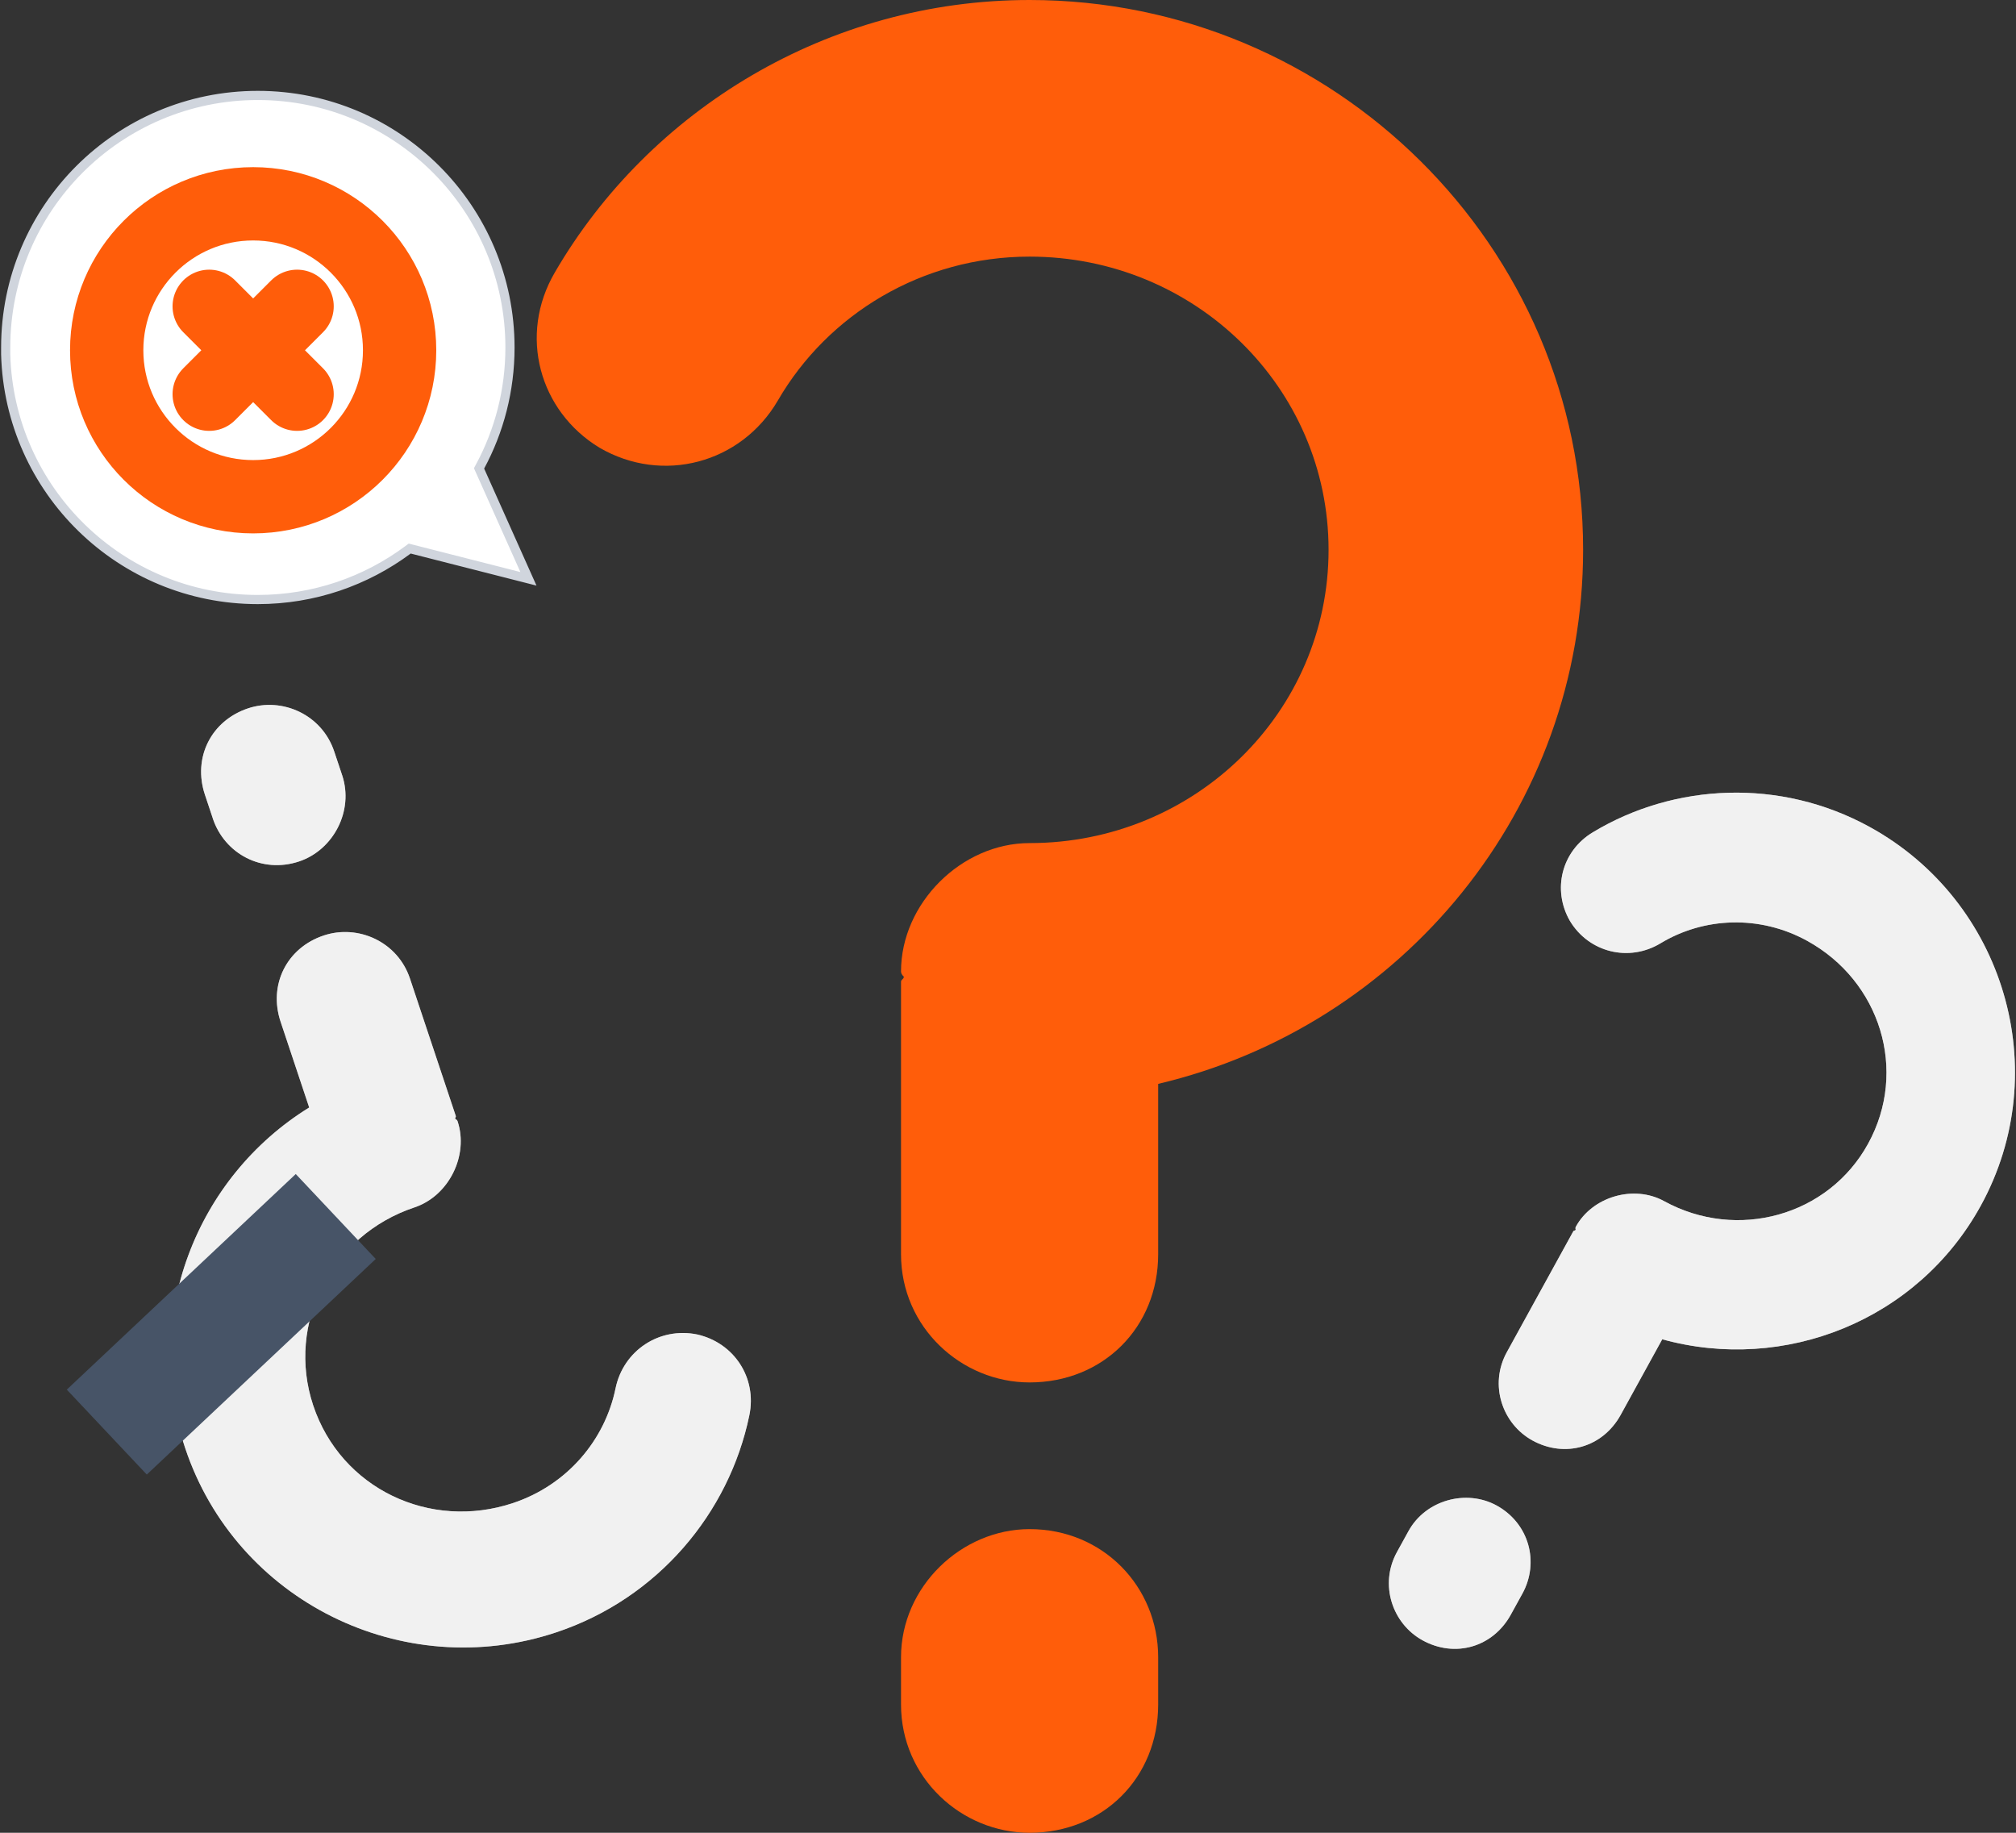 <svg width="220" height="200" viewBox="0 0 220 200" fill="none" xmlns="http://www.w3.org/2000/svg">
<rect x="0" y="0" width="220" height="200" fill="#333333" stroke="none"/>
<path d="M126.388 118.288V136.864C126.388 144.853 120.375 150.856 112.357 150.856C104.925 150.856 98.326 144.853 98.326 136.864V107.145C98.326 106.866 98.631 106.866 98.631 106.577C98.428 106.39 98.326 106.201 98.326 106.008C98.326 98.573 104.92 92.001 112.357 92.001C130.392 92.001 144.983 77.721 144.983 60.002C144.983 42.283 130.397 28.003 112.357 28.003C100.636 28.003 90.334 34.295 84.88 43.715C80.871 50.576 72.294 52.857 65.421 48.855C58.848 44.863 56.543 36.57 60.552 29.719C70.854 12.005 90.334 0 112.357 0C145.563 0 172.76 26.855 172.76 59.992C172.76 88.279 153.001 111.995 126.388 118.278V118.288ZM126.388 180.854V185.994C126.388 193.997 120.375 200 112.357 200C104.925 200 98.326 193.997 98.326 185.994V180.854C98.326 173.145 104.92 166.863 112.357 166.863C120.375 166.863 126.388 173.145 126.388 180.854Z" fill="#FF5D0A"/>
<path d="M181.394 146.152L176.861 154.395C174.912 157.94 170.785 159.142 167.229 157.188C163.937 155.377 162.482 151.114 164.43 147.564L171.684 134.374C171.752 134.252 171.879 134.32 171.952 134.193C171.913 134.063 171.916 133.956 171.962 133.871C173.774 130.57 178.297 129.261 181.589 131.068C189.58 135.458 199.539 132.675 203.856 124.813C208.247 116.829 205.195 107.058 197.204 102.663C192.007 99.806 185.907 100.089 181.193 102.946C177.75 105.016 173.388 103.937 171.317 100.49C169.373 97.115 170.384 92.882 173.833 90.816C182.717 85.464 194.269 84.873 204.032 90.24C218.749 98.326 224.238 116.863 216.155 131.571C209.253 144.126 194.713 149.839 181.389 146.147L181.394 146.152ZM166.125 173.918L164.87 176.199C162.916 179.749 158.789 180.95 155.238 178.997C151.946 177.185 150.491 172.922 152.444 169.367L153.7 167.087C155.58 163.663 160.03 162.482 163.327 164.289C166.877 166.242 168.011 170.49 166.13 173.913L166.125 173.918Z" fill="#F1F1F1"/>
<g opacity="0.6">
<path d="M181.394 146.152L176.861 154.395C174.912 157.94 170.785 159.141 167.229 157.188C163.937 155.376 162.482 151.113 164.431 147.563L171.684 134.374C171.752 134.252 171.879 134.32 171.952 134.193C171.913 134.063 171.917 133.955 171.962 133.871C173.774 130.57 178.297 129.261 181.589 131.068C189.58 135.458 199.539 132.674 203.857 124.812C208.248 116.828 205.195 107.057 197.204 102.662C192.007 99.805 185.907 100.089 181.194 102.945C177.75 105.016 173.388 103.937 171.318 100.489C169.374 97.115 170.385 92.881 173.833 90.816C182.717 85.464 194.269 84.873 204.032 90.239C218.749 98.326 224.239 116.863 216.155 131.571C209.254 144.125 194.713 149.839 181.389 146.147L181.394 146.152ZM166.126 173.918L164.87 176.198C162.917 179.748 158.789 180.949 155.238 178.996C151.946 177.185 150.491 172.922 152.445 169.367L153.7 167.086C155.58 163.663 160.03 162.481 163.327 164.288C166.878 166.241 168.011 170.49 166.13 173.913L166.126 173.918Z" fill="#F1F1F1"/>
</g>
<path d="M33.743 120.855L30.62 111.488C29.276 107.457 31.295 103.426 35.332 102.083C39.075 100.837 43.395 102.757 44.739 106.788L49.734 121.769C49.783 121.91 49.636 121.959 49.685 122.106C49.815 122.168 49.897 122.248 49.93 122.346C51.181 126.093 48.972 130.51 45.229 131.756C36.148 134.781 31.202 144.431 34.178 153.363C37.203 162.436 46.904 167.044 55.985 164.019C61.894 162.05 66.019 157.149 67.177 151.486C68.037 147.357 71.976 144.768 76.106 145.627C80.089 146.536 82.635 150.333 81.77 154.461C79.561 165.118 71.786 174.436 60.692 178.13C43.977 183.7 25.777 174.719 20.206 158.014C15.451 143.751 21.408 128.481 33.748 120.85L33.743 120.855ZM23.226 89.31L22.361 86.716C21.017 82.679 23.035 78.648 27.067 77.299C30.81 76.054 35.13 77.974 36.474 82.01L37.339 84.599C38.634 88.489 36.376 92.759 32.633 94.005C28.596 95.348 24.515 93.189 23.22 89.305L23.226 89.31Z" fill="#F1F1F1"/>
<g opacity="0.6">
<path d="M33.743 120.855L30.62 111.488C29.276 107.457 31.295 103.426 35.332 102.083C39.075 100.837 43.395 102.757 44.739 106.788L49.734 121.769C49.783 121.91 49.636 121.959 49.685 122.106C49.815 122.168 49.897 122.248 49.93 122.346C51.181 126.093 48.972 130.51 45.229 131.756C36.148 134.781 31.202 144.431 34.178 153.363C37.203 162.436 46.904 167.044 55.985 164.019C61.894 162.05 66.019 157.149 67.177 151.486C68.037 147.357 71.976 144.768 76.106 145.627C80.089 146.536 82.635 150.333 81.77 154.461C79.561 165.118 71.786 174.436 60.692 178.13C43.977 183.7 25.777 174.719 20.206 158.014C15.451 143.751 21.408 128.481 33.748 120.85L33.743 120.855ZM23.226 89.31L22.361 86.716C21.017 82.679 23.035 78.648 27.067 77.299C30.81 76.054 35.13 77.974 36.474 82.01L37.339 84.599C38.634 88.489 36.376 92.759 32.633 94.005C28.596 95.348 24.515 93.189 23.22 89.305L23.226 89.31Z" fill="#F1F1F1"/>
</g>
<path d="M7.29 151.641L16.019 160.91L41.004 137.384L32.275 128.115L7.29 151.641Z" fill="#475467"/>
<path d="M57.667 63.164L44.941 59.92L44.71 59.861L44.519 60.003C39.935 63.41 34.265 65.423 28.126 65.423C13.181 65.423 1.021 53.504 0.621 38.668V37.924C0.621 22.73 12.938 10.415 28.136 10.415C43.334 10.415 55.652 22.739 55.652 37.924C55.652 42.607 54.476 47.03 52.393 50.895L52.277 51.111L52.377 51.336L57.667 63.164Z" fill="white" stroke="#D0D5DD"/>
<path d="M32.42 43.018L22.83 33.428M32.42 33.428L22.83 43.018" stroke="#FF5D0A" stroke-width="8" stroke-linecap="round"/>
<path d="M27.625 54.206C36.453 54.206 43.608 47.05 43.608 38.223C43.608 29.396 36.453 22.24 27.625 22.24C18.798 22.24 11.643 29.396 11.643 38.223C11.643 47.05 18.798 54.206 27.625 54.206Z" stroke="#FF5D0A" stroke-width="8"/>
</svg>
